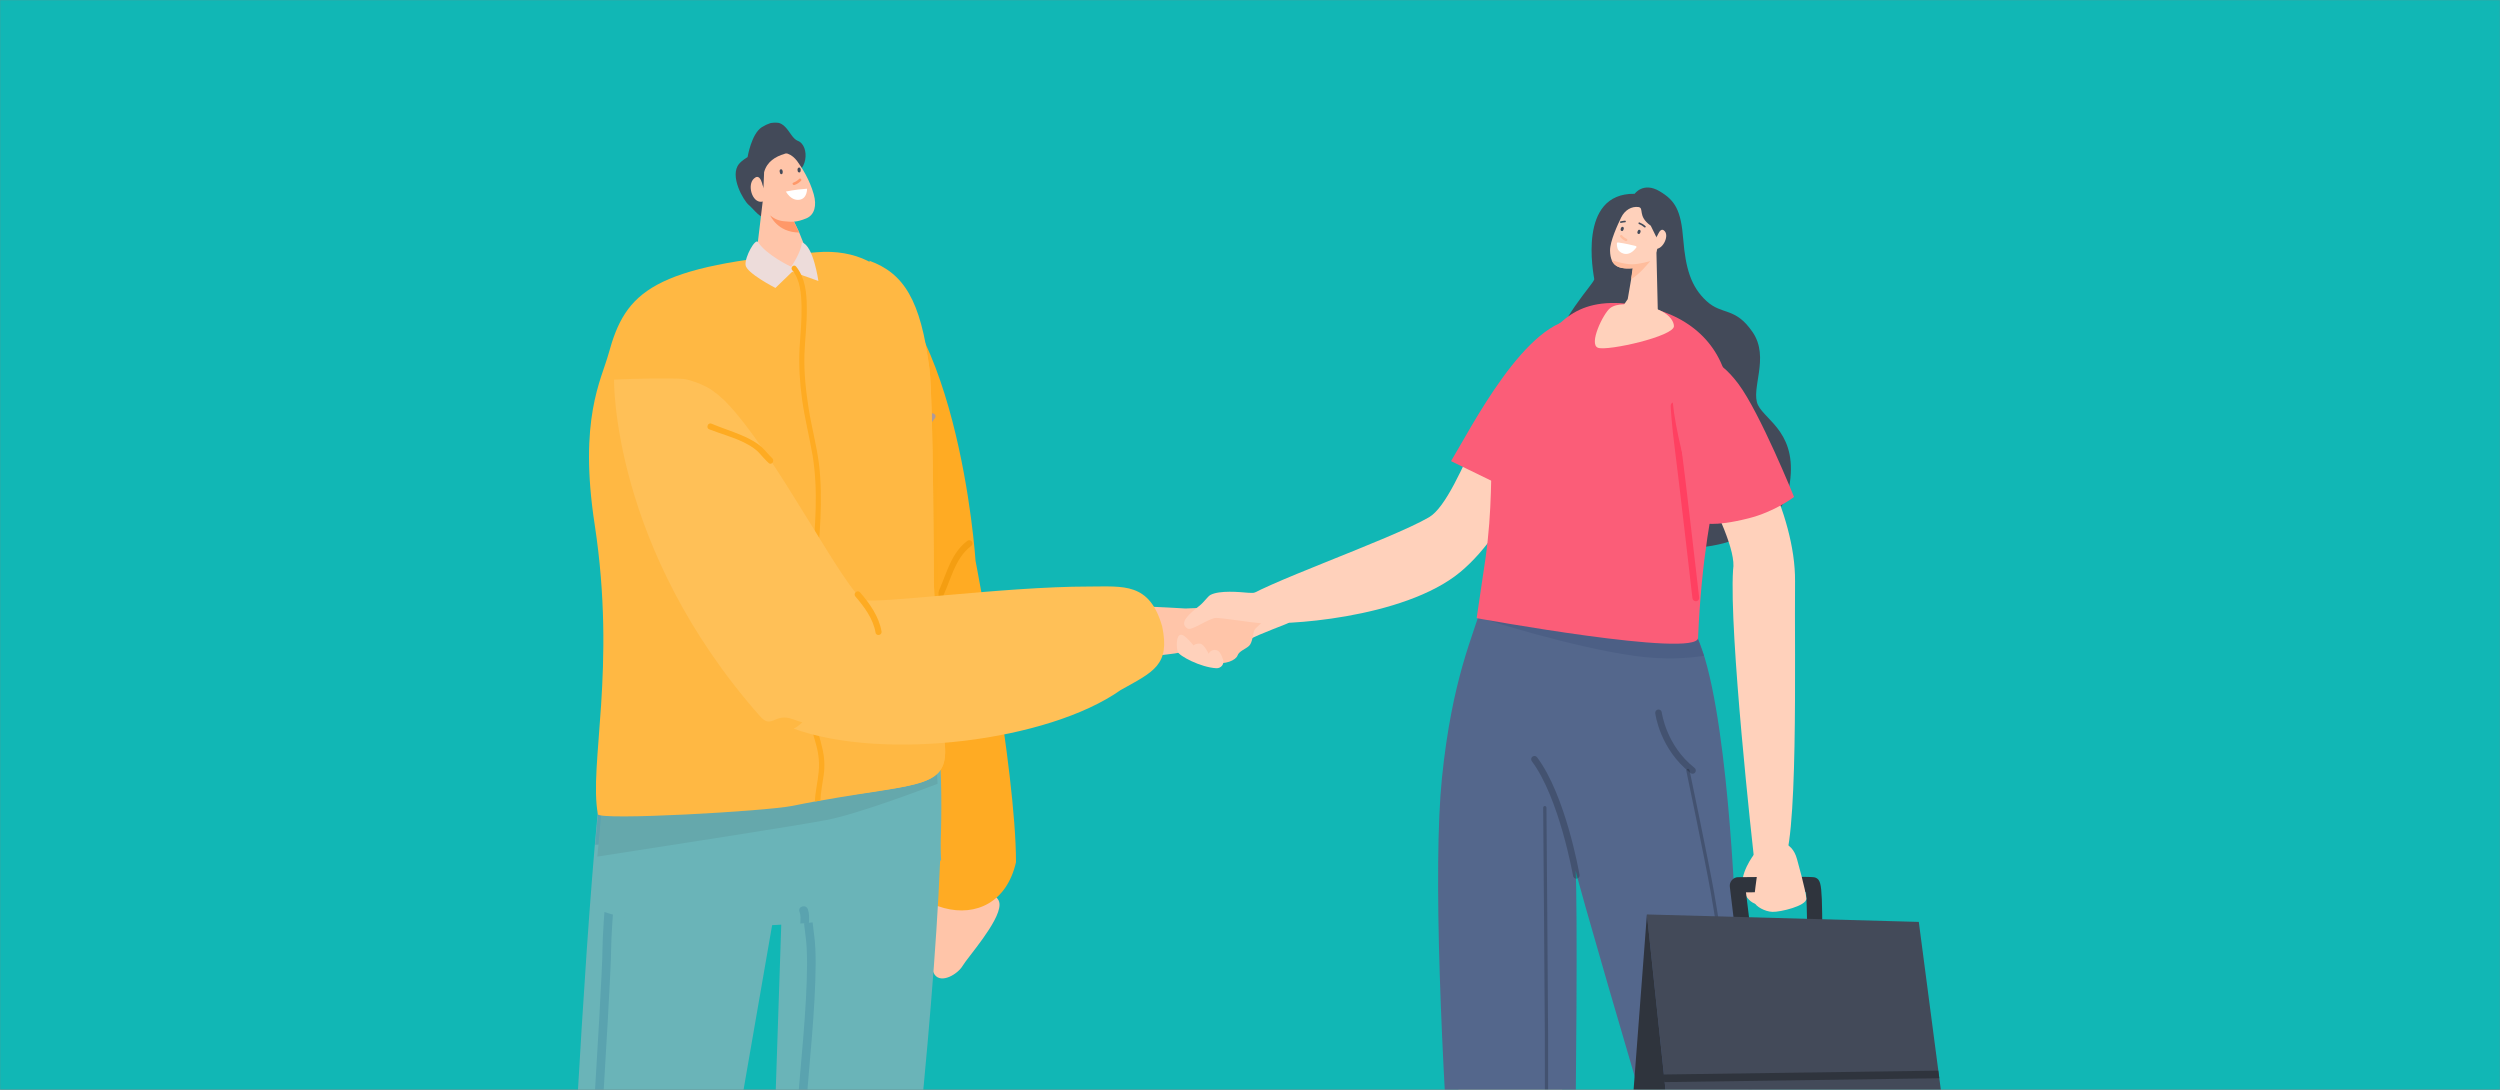 <svg width="1920" height="837" viewBox="0 0 1920 837" fill="none" xmlns="http://www.w3.org/2000/svg">
<rect x="0" y="0" width="1920" height="837" fill="#808080" stroke="none"/>
<mask id="mask0_301_3566" style="mask-type:alpha" maskUnits="userSpaceOnUse" x="0" y="0" width="1920" height="837">
<rect width="1920" height="837" fill="#11B7B5"/>
</mask>
<g mask="url(#mask0_301_3566)">
<rect width="1920" height="837" fill="#11B7B5"/>
<mask id="mask1_301_3566" style="mask-type:alpha" maskUnits="userSpaceOnUse" x="424" y="94" width="1071" height="1219">
<rect x="424" y="94" width="1071" height="1219" fill="white"/>
</mask>
<g mask="url(#mask1_301_3566)">
<path d="M1255.43 148.828C1255.43 148.828 1261.99 139.502 1274.4 146.77C1286.81 154.038 1290.99 161.821 1292.73 183.818C1294.53 205.815 1298.52 220.094 1310.61 231.221C1322.7 242.349 1332.47 235.402 1345.98 255.019C1359.48 274.637 1344.18 298.885 1350.16 311.106C1356.14 323.326 1381.8 333.103 1373.95 374.782C1366.11 416.461 1282.95 440.259 1238.13 400.188C1193.3 360.117 1177.35 321.075 1187.19 282.419C1196.97 243.764 1224.62 217.843 1224.37 214.305C1223.92 210.703 1211.18 148.185 1255.43 148.828Z" fill="#434A59"/>
<path d="M1307.59 502.971C1292.67 449.072 1163.72 383.8 1143.07 460.726C1136.71 484.331 1126.62 532.405 1118.46 612.933C1103.92 755.914 1146.26 1192.28 1157.06 1239.3C1160.41 1253.96 1184.19 1240.39 1187.28 1225.47C1191.2 1206.37 1206.03 653.627 1202.94 591.109C1206.61 610.726 1380.77 1213.44 1390.35 1225.47C1399.94 1237.43 1416.22 1249.46 1431.78 1239.3C1436.29 1236.34 1323.24 727.088 1323.24 727.088C1323.24 727.088 1322.63 557.449 1307.59 502.971Z" fill="#FFD1BB"/>
<path d="M1302.99 488.286C1279.13 406.071 1157.85 390.889 1138.04 464.642C1131.96 487.277 1115.25 520.411 1107.4 597.624C1093.48 734.665 1132.97 1187.34 1144.67 1195.78C1156.37 1204.22 1199.9 1212.7 1202.81 1198.4C1206.55 1180.09 1213.06 728.44 1210.1 668.489C1213.6 687.309 1359.85 1184.31 1369.03 1195.78C1378.21 1207.26 1410.31 1195.78 1425.23 1186.04C1429.56 1183.21 1332.87 705.753 1332.87 705.753C1332.87 705.753 1327.05 538.992 1302.99 488.286Z" fill="#54678C"/>
<path opacity="0.2" d="M1210.6 674.842C1210.74 674.842 1210.89 674.83 1211.03 674.804C1212.41 674.566 1213.33 673.26 1213.09 671.887C1212.66 669.405 1202.31 610.767 1180.47 581.59C1179.64 580.474 1178.06 580.248 1176.94 581.082C1175.82 581.917 1175.6 583.499 1176.43 584.615C1197.55 612.83 1208.01 672.152 1208.12 672.749C1208.33 673.975 1209.39 674.842 1210.6 674.842Z" fill="black"/>
<path opacity="0.2" d="M1299.88 594.251C1300.63 594.251 1301.37 593.919 1301.86 593.283C1302.72 592.185 1302.53 590.599 1301.43 589.739C1279.66 572.685 1276.27 547.36 1276.24 547.106C1276.07 545.723 1274.81 544.747 1273.43 544.913C1272.04 545.086 1271.06 546.347 1271.23 547.73C1271.37 548.85 1274.92 575.389 1298.32 593.714C1298.78 594.075 1299.33 594.251 1299.88 594.251Z" fill="black"/>
<path opacity="0.2" d="M1418.57 1176.65C1418.69 1176.65 1418.81 1176.64 1418.93 1176.6C1419.6 1176.4 1419.98 1175.7 1419.78 1175.03C1419.75 1174.94 1417.21 1166.46 1415.54 1159.75C1414.27 1154.69 1399.72 1082.75 1391.03 1039.76C1387.97 1024.64 1385.54 1012.59 1384.45 1007.28C1380.76 989.202 1350.43 848.053 1342.65 826.888C1336.91 811.259 1327.47 752.968 1321.23 714.395C1319.2 701.9 1317.46 691.109 1316.3 684.677C1311.67 658.841 1297.69 592.139 1297.55 591.469C1297.41 590.787 1296.74 590.35 1296.06 590.493C1295.38 590.636 1294.94 591.304 1295.08 591.986C1295.22 592.657 1309.19 659.323 1313.82 685.123C1314.97 691.534 1316.71 702.316 1318.74 714.798C1325 753.466 1334.46 811.902 1340.29 827.757C1348.01 848.799 1378.29 989.728 1381.98 1007.79C1383.06 1013.1 1385.5 1025.14 1388.56 1040.26C1397.82 1086.05 1411.81 1155.25 1413.09 1160.36C1414.78 1167.13 1417.34 1175.67 1417.36 1175.75C1417.53 1176.3 1418.03 1176.65 1418.57 1176.65Z" fill="black"/>
<path opacity="0.2" d="M1193.26 1192.42C1193.33 1192.42 1193.4 1192.41 1193.46 1192.4C1194.15 1192.29 1194.62 1191.65 1194.51 1190.96C1194.42 1190.4 1192.32 1177.2 1191.06 1172.51C1190.34 1169.82 1191.59 1131.4 1194.41 1069.74L1194.49 1068.09C1194.92 1058.67 1191.56 993.339 1190.1 971.237C1189.25 958.382 1188.87 901.712 1188.95 802.799L1188.95 795.796C1188.95 779.787 1187.69 621.854 1187.68 620.261C1187.67 619.567 1187.11 619.009 1186.41 619.009C1186.41 619.009 1186.41 619.009 1186.4 619.009C1185.71 619.014 1185.15 619.583 1185.15 620.28C1185.17 621.873 1186.43 779.797 1186.43 795.796L1186.43 802.797C1186.34 901.766 1186.73 958.493 1187.58 971.405C1189 992.855 1192.38 1058.83 1191.97 1067.97L1191.89 1069.62C1189.83 1114.72 1187.58 1169.3 1188.62 1173.16C1189.85 1177.73 1192 1191.22 1192.02 1191.35C1192.12 1191.97 1192.65 1192.42 1193.26 1192.42Z" fill="black"/>
<path d="M1300.9 483.804C1299.29 480.846 1297.49 478.016 1295.43 475.25L1142.56 476.279C1142.56 476.279 1207.19 496.99 1254.98 503.679C1279.09 507.024 1295.96 505.544 1308.69 503.679C1305.73 496.604 1304.37 490.236 1300.9 483.804Z" fill="#4C5F85"/>
<path d="M1175.56 274.962C1150.11 274.544 1122.76 382.492 1097.55 397.209C1067.94 414.538 964.133 450.294 953.785 461.31C946.54 469.081 945.557 474.434 965.997 477.943C983.111 480.908 1078.25 475.312 1121.54 439.295C1162.11 405.55 1186.22 336.597 1191.82 313.016C1196.36 293.973 1188.94 275.182 1175.56 274.962Z" fill="#FFD1BB"/>
<path d="M1114.39 354.145L1171.68 382.02C1171.68 382.02 1232.21 245.624 1213.07 244.979C1172.6 243.534 1128.98 330.203 1114.39 354.145Z" fill="#FB5D78"/>
<path d="M1304.11 489.912C1309.25 367.963 1337.03 330.915 1325.52 289.236C1316.84 257.72 1289.38 237.073 1248.67 233.15C1204.49 228.905 1193.62 254.182 1173.49 275.922C1133.62 318.951 1151.95 350.982 1140.76 429.516C1137.86 449.584 1134.07 474.732 1134.07 474.732C1134.07 474.732 1303.4 505.67 1304.11 489.912Z" fill="#FB5D78"/>
<path d="M1252.34 233.987C1252.34 233.987 1241.92 232.443 1236.58 236.624C1231.25 240.804 1219.8 264.474 1227.32 267.111C1234.85 269.748 1286.04 258.171 1285.59 250.388C1285.2 242.67 1273.31 233.987 1252.34 233.987Z" fill="#FFD1BB"/>
<path d="M1272.09 191.344L1273.25 241.449C1273.31 247.109 1252.15 252.383 1243.15 245.244C1240.51 243.121 1250.09 229.743 1250.09 229.743L1255.5 198.29L1272.09 191.344Z" fill="#FFD1BB"/>
<path d="M1267.78 173.336L1272.86 183.692C1275.17 194.047 1267 204.531 1256.46 205.753C1243.34 207.297 1236.78 204.789 1236.52 192.504C1236.39 185.3 1242.57 172.179 1245.01 167.097C1247.9 161.18 1253.18 158.35 1258.26 158.993C1263.08 159.7 1257.23 165.875 1267.78 173.336Z" fill="#FFD1BB"/>
<path d="M1249.32 183.434C1247.91 182.791 1246.68 181.955 1245.72 180.733C1244.95 179.832 1243.66 181.183 1244.43 182.083C1245.53 183.37 1246.88 184.399 1248.42 185.106C1249.51 185.556 1250.42 183.948 1249.32 183.434Z" fill="#FFBD9D"/>
<path d="M1259.35 176.551C1259.16 176.487 1258.58 176.229 1258.13 176.808C1257.81 177.259 1257.49 177.902 1257.49 178.545C1257.42 179.252 1258.13 179.831 1258.77 179.703C1259.74 179.574 1260.64 177.066 1259.35 176.551Z" fill="#434A59"/>
<path d="M1246.49 174.3C1246.3 174.236 1245.72 173.978 1245.27 174.557C1244.88 175.008 1244.62 175.651 1244.62 176.294C1244.56 177.001 1245.27 177.58 1245.91 177.452C1246.81 177.323 1247.71 174.815 1246.49 174.3Z" fill="#434A59"/>
<path d="M1347.39 655.792C1347.39 655.792 1334.59 672.001 1338.97 683.964C1343.34 695.928 1353.82 696.892 1357.68 691.618C1361.54 686.344 1361.35 648.588 1347.39 655.792Z" fill="#FFD1BB"/>
<path d="M1256.26 188.964C1254.08 188.385 1248.61 187.035 1242.63 186.199C1242.18 186.134 1241.79 186.456 1241.79 186.906C1241.73 188.193 1241.86 190.765 1243.02 192.245C1245.33 195.139 1251.31 197.519 1256.71 190.058C1257.04 189.736 1256.78 189.157 1256.26 188.964Z" fill="white"/>
<path d="M1271.76 182.66C1272.47 181.696 1273.05 180.666 1273.5 179.637C1274.46 177.579 1276.33 174.813 1278.64 177.708C1282.05 181.888 1276.39 192.437 1270.99 190.958C1267 189.8 1269.96 185.04 1271.76 182.66Z" fill="#FFD1BB"/>
<path d="M1259.1 170.826C1260.71 171.47 1262.44 172.434 1263.73 173.656C1264.37 174.235 1263.47 175.136 1262.83 174.557C1261.67 173.528 1260.19 172.627 1258.78 172.113C1258 171.791 1258.33 170.569 1259.1 170.826Z" fill="#434A59"/>
<path d="M1244.69 169.99C1245.78 169.733 1246.81 169.604 1247.91 169.476C1248.74 169.347 1248.94 170.634 1248.16 170.698C1247.07 170.827 1245.98 170.955 1244.95 171.212C1244.11 171.405 1243.85 170.119 1244.69 169.99Z" fill="#434A59"/>
<path d="M1267.45 200.477C1267.2 200.734 1258.45 211.604 1252.73 214.241L1253.82 206.073C1245.33 206.716 1239.99 205.301 1237.74 199.77C1237.81 199.77 1246.81 202.921 1252.92 202.986C1259.03 203.05 1267.45 200.477 1267.45 200.477Z" fill="#FFBD9D"/>
<path d="M1331.44 705.32L1328.49 680.879C1328.29 679.142 1328.87 677.341 1330.09 675.926C1331.32 674.511 1333.05 673.675 1334.85 673.675C1391.51 673.031 1393.06 673.546 1394.21 673.996C1397.88 675.347 1398.65 678.949 1399.17 690.591C1399.42 696.38 1399.49 708.021 1399.49 708.214C1399.49 711.43 1396.91 714.325 1393.7 714.711C1390.48 715.097 1387.85 712.781 1387.85 709.629C1387.78 703.004 1387.46 689.304 1387.01 685.188C1378.91 685.059 1357.62 685.188 1340.9 685.317L1343.41 705.77C1343.79 708.922 1341.16 708.922 1337.94 709.694C1336.78 709.951 1335.69 709.887 1334.72 709.501C1332.99 708.922 1331.7 707.378 1331.44 705.32Z" fill="#2F343D"/>
<path d="M1495.44 874.027L1283.28 875.957L1264.82 702.295L1473.64 708.019L1485.4 797.68L1495.44 874.027Z" fill="#434A59"/>
<path d="M1252.29 867.287L1264.82 702.28L1283.23 875.881L1267.76 862.962L1252.29 867.287Z" fill="#2F343D"/>
<path d="M1489.39 828.103L1278.13 831.062L1277.49 825.209L1488.62 822.25L1489.39 828.103Z" fill="#2F343D"/>
<path d="M1380.13 659.908C1380.13 659.908 1387.07 684.607 1387.27 690.138C1387.46 695.734 1367.14 700.558 1361.22 700.301C1355.3 700.108 1348.49 696.12 1347.39 693.033C1346.3 689.946 1349.96 672.322 1349.64 667.627C1349.32 662.931 1342.44 652.061 1352.86 648.459C1363.28 644.793 1376.08 644.729 1380.13 659.908Z" fill="#FFD1BB"/>
<path d="M1302.38 461.742C1301.09 461.742 1300 460.777 1299.8 459.491C1299.67 458.591 1289.32 368.222 1286.49 346.611C1283.6 324.871 1283.08 311.75 1283.08 311.621C1283.02 310.206 1284.11 308.984 1285.59 308.984C1287 308.92 1288.23 310.013 1288.23 311.493C1288.23 311.621 1288.74 324.485 1291.57 345.968C1294.46 367.579 1304.82 458.012 1304.95 458.912C1305.14 460.327 1304.11 461.614 1302.7 461.742C1302.57 461.742 1302.44 461.742 1302.38 461.742Z" fill="#FF4061"/>
<path d="M1288.35 299.027C1271.55 318.157 1336.1 408.893 1331 437.639C1327.87 485.792 1345.91 648.94 1347.6 663.96C1348.83 674.514 1352.28 678.728 1368.18 665.419C1381.52 654.294 1378.02 502.913 1378.6 446.594C1379.15 393.822 1342.22 330.803 1327.87 311.274C1316.3 295.483 1297.17 288.973 1288.35 299.027Z" fill="#FFD1BB"/>
<path d="M1307.35 401.372C1307.35 401.372 1315.11 405.083 1342.85 398.087C1363.4 392.892 1377.83 381.644 1377.83 381.644C1377.83 381.644 1351.81 317.229 1335.07 294.816C1318.33 272.404 1304.42 272.685 1297.65 274.361C1290.89 276.038 1287.65 282.287 1285.5 289.199C1277.83 313.683 1307.35 401.372 1307.35 401.372Z" fill="#FB5D78"/>
<path d="M986.367 467.326C986.367 467.326 990.774 477.351 989.816 478.257C988.858 479.163 967.465 486.651 959.29 491.302C951.116 496.012 932.597 473.546 935.407 470.466C938.216 467.326 986.367 467.326 986.367 467.326Z" fill="#FFD1BB"/>
<path d="M910.501 467.326C910.501 467.326 963.321 464.544 969.119 470.151C974.943 475.82 964.606 481.252 963.406 483.86C962.206 486.467 962.022 493.478 959.276 496.025C956.531 498.571 951.587 500.035 950.43 503.419C949.238 506.889 941.17 510.899 931.203 508.735C921.261 506.633 919.927 507.367 911.952 504.279C900.687 499.927 913.364 500.137 902.299 501.837C891.357 503.484 832.022 510.13 827.133 504.278C822.243 498.426 802.996 470.336 815.943 465.087C823.359 462.132 910.501 467.326 910.501 467.326Z" fill="#FFC5A9"/>
<path d="M976.267 452.777C976.267 452.777 966.089 455.889 958.927 455.267C951.764 454.644 936.685 453.213 929.649 456.885C927.638 457.943 924.685 462.424 921.481 464.975C913.502 471.323 904.957 478.294 911.994 482.712C915.324 484.828 928.643 474.373 934.298 474.56C939.952 474.746 960.623 478.045 967.283 478.543C973.943 479.04 988.77 472.879 988.833 469.892C988.77 467.029 976.267 452.777 976.267 452.777Z" fill="#FFD1BB"/>
<path d="M934.153 513.205C937.73 513.388 940.428 510.032 939.361 506.737C938.357 503.503 936.726 499.965 934.404 499.354C929.886 498.134 928.255 502.161 928.255 502.161C928.255 502.161 924.804 494.717 921.792 494.351C918.78 493.985 916.897 495.267 916.835 495.755C916.772 496.243 909.932 486.725 906.607 487.518C903.281 488.311 903.407 496.365 904.411 500.392C905.289 503.686 922.043 512.534 934.153 513.205Z" fill="#FFD1BB"/>
<path d="M738.962 685.142C738.962 685.142 710.99 690.142 704.858 701.486C698.939 712.901 697.315 743.131 701.543 740.312C705.77 737.494 711.762 711.775 711.762 711.775C711.762 711.775 712.886 741.512 717.817 748.559C722.96 755.676 735.573 748.138 739.378 741.655C743.183 735.173 767.494 708.046 767.637 694.94C767.85 681.622 738.962 685.142 738.962 685.142Z" fill="#FFC5A9"/>
<path d="M647.557 197.603C735.645 222.262 749.223 430.761 749.223 430.761C749.223 430.761 780.281 591.131 780.281 662.182C766.19 723.837 685.683 705.821 665.206 628.124C637.472 522.897 666.03 551.571 649.466 494.48C552.333 390.677 552.973 171.014 647.557 197.603Z" fill="#FFAB23"/>
<path d="M471.228 543.422C490.024 501.823 633.244 447.859 670.978 438.996C673.765 480.881 693.062 506.97 715.931 552.143C747.877 615.327 660.401 1251.03 660.401 1251.03C660.401 1251.03 649.181 1259.68 622.452 1259.68C588.22 1259.68 582.002 1251.03 582.002 1251.03L601.655 660.572L499.172 1251.03C499.172 1251.03 494.026 1256.82 460.08 1259.33C428.92 1261.68 423.989 1251.03 423.989 1251.03C423.989 1251.03 449.645 591.168 471.228 543.422Z" fill="#6AB4B8"/>
<path d="M462.146 596.399L701.703 601.975C701.703 601.975 643.315 635.926 545.905 643.431C508.314 646.29 479.012 647.934 457.072 648.791C458.716 629.207 460.431 611.552 462.146 596.399Z" fill="#5AA3AF"/>
<path d="M602.299 661.085C604.086 661.085 605.515 659.656 605.587 657.869C606.016 645.789 618.951 629.135 619.094 628.992C620.238 627.563 619.952 625.49 618.523 624.346C617.093 623.203 615.021 623.489 613.877 624.918C613.305 625.633 599.441 643.431 598.941 657.654C598.869 659.513 600.298 661.014 602.157 661.085C602.228 661.085 602.228 661.085 602.299 661.085Z" fill="#5AA3AF"/>
<path d="M440.988 1239.4C441.203 1239.4 441.488 1239.4 441.774 1239.33C443.561 1238.9 444.633 1237.11 444.275 1235.32C444.275 1235.18 441.202 1221.53 444.347 1203.23C446.705 1189.51 445.776 1169.71 445.062 1152.27C444.704 1144.98 444.418 1138.12 444.418 1132.76C444.418 1122.25 445.562 1106.81 446.634 1093.23C447.349 1083.87 447.992 1075.07 448.206 1069.07C448.42 1061.35 451.422 1019.61 454.352 979.225C456.925 943.415 459.569 906.391 460.427 891.309C460.784 884.662 461.427 874.727 462.142 862.862C465.001 814.973 469.36 742.711 469.36 728.773C469.36 711.762 475.364 643.359 475.435 642.645C475.578 640.858 474.22 639.214 472.434 639.071C470.647 638.928 469.003 640.286 468.86 642.073C468.574 644.932 462.714 711.476 462.714 728.773C462.714 742.497 458.212 817.618 455.496 862.505C454.781 874.37 454.209 884.376 453.781 890.952C452.923 906.034 450.279 943.058 447.706 978.796C444.704 1021.11 441.846 1061.06 441.56 1068.86C441.345 1074.72 440.702 1083.44 439.987 1092.73C438.987 1106.45 437.772 1122.03 437.772 1132.76C437.772 1138.26 438.058 1145.19 438.415 1152.55C439.201 1169.64 440.059 1189.08 437.843 1202.09C434.484 1221.74 437.772 1236.18 437.915 1236.75C438.129 1238.33 439.487 1239.4 440.988 1239.4Z" fill="#5AA3AF"/>
<path d="M597.721 1243.04C599.579 1243.04 601.008 1241.54 601.008 1239.75V1195.65C601.008 1194.51 601.008 1191.86 600.937 1188.08C599.936 1094.44 601.509 1038.33 605.582 1021.39C612.8 991.446 619.375 854.641 619.733 842.919C619.875 839.488 620.519 831.697 621.376 821.905C624.021 791.885 628.523 741.637 625.307 718.479C621.162 688.531 619.733 642.715 619.733 642.286C619.661 640.427 618.16 639.069 616.302 639.069C614.444 639.141 613.015 640.642 613.086 642.5C613.086 642.929 614.516 689.102 618.732 719.408C621.877 741.852 617.446 791.599 614.801 821.333C613.872 831.626 613.229 839.059 613.086 842.704C612.443 862.432 605.797 992.304 599.079 1019.89C594.862 1037.33 593.218 1094.01 594.219 1188.22C594.29 1192.01 594.291 1194.58 594.291 1195.72V1239.82C594.362 1241.61 595.863 1243.04 597.721 1243.04Z" fill="#5AA3AF"/>
<path d="M742.878 415.419C728.688 426.026 726.322 444.866 718.155 459.596C716.675 462.193 720.546 464.859 722.026 462.262C729.934 448.187 732.3 429.347 746.021 419.161C748.367 417.057 745.434 413.55 742.878 415.419Z" fill="#F49E12"/>
<path d="M725.431 529.756C723.872 521.511 722.758 513.712 722.312 505.245C721.644 488.31 721.421 471.374 720.753 454.439C720.084 437.504 719.639 420.346 719.639 403.188C719.639 394.721 719.416 386.253 719.861 377.785C720.084 369.318 720.753 360.85 720.753 352.16C720.753 333.888 715.405 316.507 712.731 298.458C712.286 295.561 707.83 296.675 708.275 299.795C710.726 315.616 715.628 330.991 716.074 347.035C716.296 355.502 715.851 364.193 715.405 372.66C714.96 381.128 714.96 389.595 714.96 398.063C715.182 431.933 716.297 465.581 717.411 499.451C717.633 508.364 718.302 517.278 719.861 526.191C721.421 534.881 723.426 543.572 722.758 552.708C722.535 555.604 727.214 555.604 727.437 552.708C728.105 545.131 726.768 537.332 725.431 529.756Z" fill="#FEAB22"/>
<path d="M714.131 318.364C710.256 323.955 705.317 328.595 699.351 331.617C696.596 333.029 698.825 337.167 701.579 335.756C708.46 332.337 713.881 327.054 718.237 320.82C719.705 318.445 715.822 316.001 714.131 318.364Z" fill="#AF9A9A"/>
<path d="M722.756 660.335C714.29 672.145 704.932 682.841 691.564 689.972C677.082 697.994 660.817 702.673 644.33 705.57C640.542 706.238 636.977 706.907 633.19 707.353C627.62 708.021 622.049 708.69 616.702 709.135C614.474 709.358 612.246 709.581 610.018 709.581C609.572 709.581 609.35 709.581 608.904 709.581C576.375 711.809 542.509 712.478 510.203 709.135C492.824 707.353 473.663 704.456 456.507 697.771L458.067 677.493L459.626 657.884L462.077 626.465L464.082 601.731L465.865 601.508C466.088 601.508 466.31 601.508 466.533 601.508L479.678 599.948L598.21 586.355L628.956 581.676L633.19 581.007L678.196 574.1L718.3 567.86C718.3 567.86 718.746 577.442 719.637 594.377V594.6C719.86 596.828 719.86 599.502 720.083 601.954C720.528 617.329 721.642 637.161 722.756 660.335Z" fill="#6AB4B8"/>
<path d="M634.528 629.807C658.145 625.351 707.83 606.633 720.084 601.953C719.861 599.279 719.861 597.051 719.639 594.6C695.353 575.214 538.5 603.513 497.95 600.839C485.918 600.171 475.001 600.394 465.866 601.285L464.084 601.508L458.736 657.884C513.546 649.416 615.144 633.595 634.528 629.807Z" fill="#65A8AC"/>
<path d="M612.69 108.161C622.048 111.503 621.38 134.455 604.224 135.123C598.208 135.346 591.078 162.532 587.959 165.874C584.84 169.217 579.047 160.749 575.036 157.407C571.026 154.064 559.885 134.9 567.684 125.764C569.912 123.09 574.145 120.639 574.145 120.639C574.145 120.639 577.042 102.812 585.062 97.687C603.778 86.1 605.115 105.264 612.69 108.161Z" fill="#434A59"/>
<path d="M630.073 614.878C628.736 615.101 627.399 615.323 625.84 615.546C620.493 616.66 614.7 617.552 608.684 618.889C587.518 623.123 460.075 630.253 459.183 625.351C452.054 587.247 473.666 514.158 456.733 402.966C444.256 321.855 461.857 291.773 467.427 271.495C480.35 224.032 500.847 203.978 626.954 193.727C689.339 188.602 709.168 245.424 713.847 283.528C716.743 306.034 717.189 447.755 717.189 447.755C717.189 447.755 720.531 532.43 725.21 568.083C730.335 606.187 707.831 600.839 630.073 614.878Z" fill="#FFB843"/>
<path d="M725.21 567.861C720.531 532.208 717.189 447.532 717.189 447.532C717.189 447.532 716.743 306.034 713.847 283.305C707.163 230.272 694.017 209.771 667.504 200.189C674.856 218.016 690.007 253.223 693.794 299.795C697.805 350.6 713.178 554.045 655.918 610.198C712.733 601.508 729.666 601.508 725.21 567.861Z" fill="#FFB843"/>
<path d="M618.037 203.978C609.793 212.891 581.051 207.543 580.16 201.527L586.399 149.384L603.778 157.629L608.457 167.21L613.804 178.575L620.934 196.402C624.498 202.195 620.265 201.304 618.037 203.978Z" fill="#FFC5A9"/>
<path d="M613.8 178.575C597.09 178.575 591.52 165.428 591.52 165.428L608.23 167.21L613.8 178.575Z" fill="#FF9869"/>
<path d="M586.84 132.226L585.949 153.618C586.172 161.863 592.856 168.994 601.768 169.885C608.452 170.554 611.795 170.776 619.37 167.657C625.608 164.983 627.391 157.852 624.94 149.162C621.821 138.02 615.805 128.661 612.24 123.759C610.235 121.085 607.784 119.079 605.333 118.188C604.442 117.742 603.328 117.742 602.437 118.188C595.752 120.193 589.068 123.981 586.84 132.226Z" fill="#FFC5A9"/>
<path d="M603.56 147.156C603.56 147.156 609.798 145.596 619.824 144.928C619.824 144.928 620.047 152.504 614.032 153.395C611.358 153.841 607.347 153.173 603.56 147.156Z" fill="white"/>
<path d="M586.845 144.928C586.177 143.591 585.509 142.032 585.286 140.695C584.395 137.798 582.612 133.787 579.047 137.129C573.7 141.809 577.488 155.624 584.84 154.956C590.188 154.287 588.628 148.494 586.845 144.928Z" fill="#FFC5A9"/>
<path d="M607.567 204.869C607.567 204.869 615.365 193.95 615.81 186.151C624.722 188.379 628.51 215.788 628.51 215.788L608.458 208.657L595.535 221.136C595.535 221.136 573.255 209.771 572.586 203.532C571.918 197.293 580.161 182.586 582.167 185.928C588.628 195.956 607.567 204.869 607.567 204.869Z" fill="#EDDCDA"/>
<path d="M609.346 140.248C611.129 139.579 612.466 138.688 613.803 137.351C614.694 136.46 616.031 138.02 615.14 138.911C613.803 140.248 612.243 141.362 610.237 142.031C608.9 142.476 608.009 140.694 609.346 140.248Z" fill="#FF9869"/>
<path d="M599.622 130.031C599.84 130.076 600.586 129.778 600.838 130.742C601.182 131.27 601.217 132.188 601.079 132.842C600.895 133.715 600.149 134.013 599.541 133.657C598.761 133.037 598.222 130.191 599.622 130.031Z" fill="#434A59"/>
<path d="M613.578 128.668C613.792 128.73 614.558 128.486 614.741 129.466C615.046 130.017 615.014 130.935 614.83 131.578C614.584 132.435 613.818 132.678 613.237 132.28C612.228 131.758 612.109 128.942 613.578 128.668Z" fill="#434A59"/>
<path d="M632.525 595.715C631.633 602.177 630.297 608.416 630.074 614.879C628.737 615.101 627.4 615.324 625.841 615.547C626.063 607.971 628.069 600.394 628.737 592.818C629.628 584.351 628.291 576.552 625.841 568.53C623.612 560.731 621.162 553.154 619.825 545.132C618.711 537.11 618.265 529.089 618.265 521.067C617.597 491.43 621.162 461.794 623.612 432.38C626.063 405.195 628.514 376.895 624.058 349.71C621.607 335.448 618.043 321.41 616.037 307.149C614.255 294.225 613.364 280.855 614.032 267.708C614.701 257.012 615.814 246.316 615.592 235.397C615.369 226.038 614.701 214.897 608.462 207.544C606.68 205.538 609.576 202.641 611.358 204.647C618.488 213.337 619.602 225.37 619.602 236.289C619.825 248.099 618.265 259.909 617.82 271.942C617.374 286.203 618.934 300.464 621.162 314.502C623.39 328.318 627.177 342.133 628.96 356.172C632.302 384.026 629.405 412.325 626.955 440.179C624.281 470.261 620.939 500.566 622.721 530.871C623.167 538.447 623.835 545.801 625.618 552.931C627.4 560.062 629.851 566.97 631.411 574.1C633.193 581.231 633.639 588.362 632.525 595.715Z" fill="#FEAB22"/>
<path d="M542.617 297.151L542.826 297.227C545.602 298.718 548.226 300.626 550.982 302.821C551.323 303.183 551.742 303.336 552.084 303.699C552.426 304.061 552.977 304.5 553.319 304.863C553.87 305.301 554.212 305.664 554.763 306.103C555.447 306.828 556.207 307.343 556.891 308.068C557.024 308.354 557.443 308.507 557.575 308.793C595.704 347.894 649.803 456.19 664.031 461.395C678.469 466.678 884.977 430.714 892.317 483.939C898.662 530.156 704.228 587.004 608.738 552.304C594.509 547.098 592.857 560.635 583.512 549.861C469.473 420.584 471.588 291.569 471.588 291.569C471.588 291.569 498.202 290.154 520.738 290.807C521.938 290.771 523.27 291.021 524.469 290.985L524.678 291.062C525.383 291.082 525.801 291.236 526.505 291.256L526.715 291.333C527.419 291.353 528.047 291.583 528.465 291.736C533.012 292.925 537.615 294.609 542.617 297.151Z" fill="#FFC057"/>
<path d="M568.713 335.741C569.76 336.123 570.729 336.715 571.985 337.175C576.016 339.124 579.972 341.283 583.411 344.203C583.621 344.279 582.426 341.707 582.559 341.993C585.33 346.091 588.102 350.189 590.873 354.288C621.469 400.361 651.836 456.791 662.089 460.542C672.617 464.394 769.878 450.456 836.46 450.456C862.757 450.456 882.9 447.098 892.579 481.211C898.733 510.869 885.864 515.905 860.686 529.946C805.238 569.205 678.896 584.815 609.464 559.584C622.952 553.841 635.624 522.516 635.41 515.319C633.663 463.666 596.37 385.958 571.408 340.048C569.928 337.608 569.984 338.104 568.713 335.741Z" fill="#FFC057"/>
<path d="M569.595 334.315C570.641 334.697 571.61 335.289 572.866 335.749C576.898 337.698 580.853 339.857 584.293 342.777C584.502 342.853 584.635 343.139 584.844 343.216C587.656 345.906 590.238 349.223 593.051 351.913C594.286 353.076 593.959 354.618 593.158 355.511C592.433 356.195 591.366 356.517 590.473 355.715C587.452 352.949 585.002 349.917 582.267 347.018C579.797 344.691 576.964 342.705 573.769 341.062C572.8 340.47 571.753 340.087 570.784 339.495C562.302 335.443 553.417 333.141 544.705 329.717C541.985 328.721 543.592 324.326 546.312 325.322C553.692 328.496 561.796 330.987 569.595 334.315Z" fill="#FEAB22"/>
<path d="M656.937 458.093C663.756 466.045 670.61 475.196 672.417 485.823C672.963 488.87 677.571 487.946 677.025 484.899C675.029 473.492 667.986 463.559 660.484 454.882C658.432 452.708 654.962 455.709 656.937 458.093Z" fill="#FEAB22"/>
<path d="M620.416 698.298C621.53 701.418 621.53 705.206 621.307 708.771C619.079 708.994 616.85 709.217 614.622 709.217C614.845 706.097 615.068 702.755 613.954 700.081C612.617 696.07 619.079 694.287 620.416 698.298Z" fill="#5AA3AF"/>
</g>
</g>
</svg>
